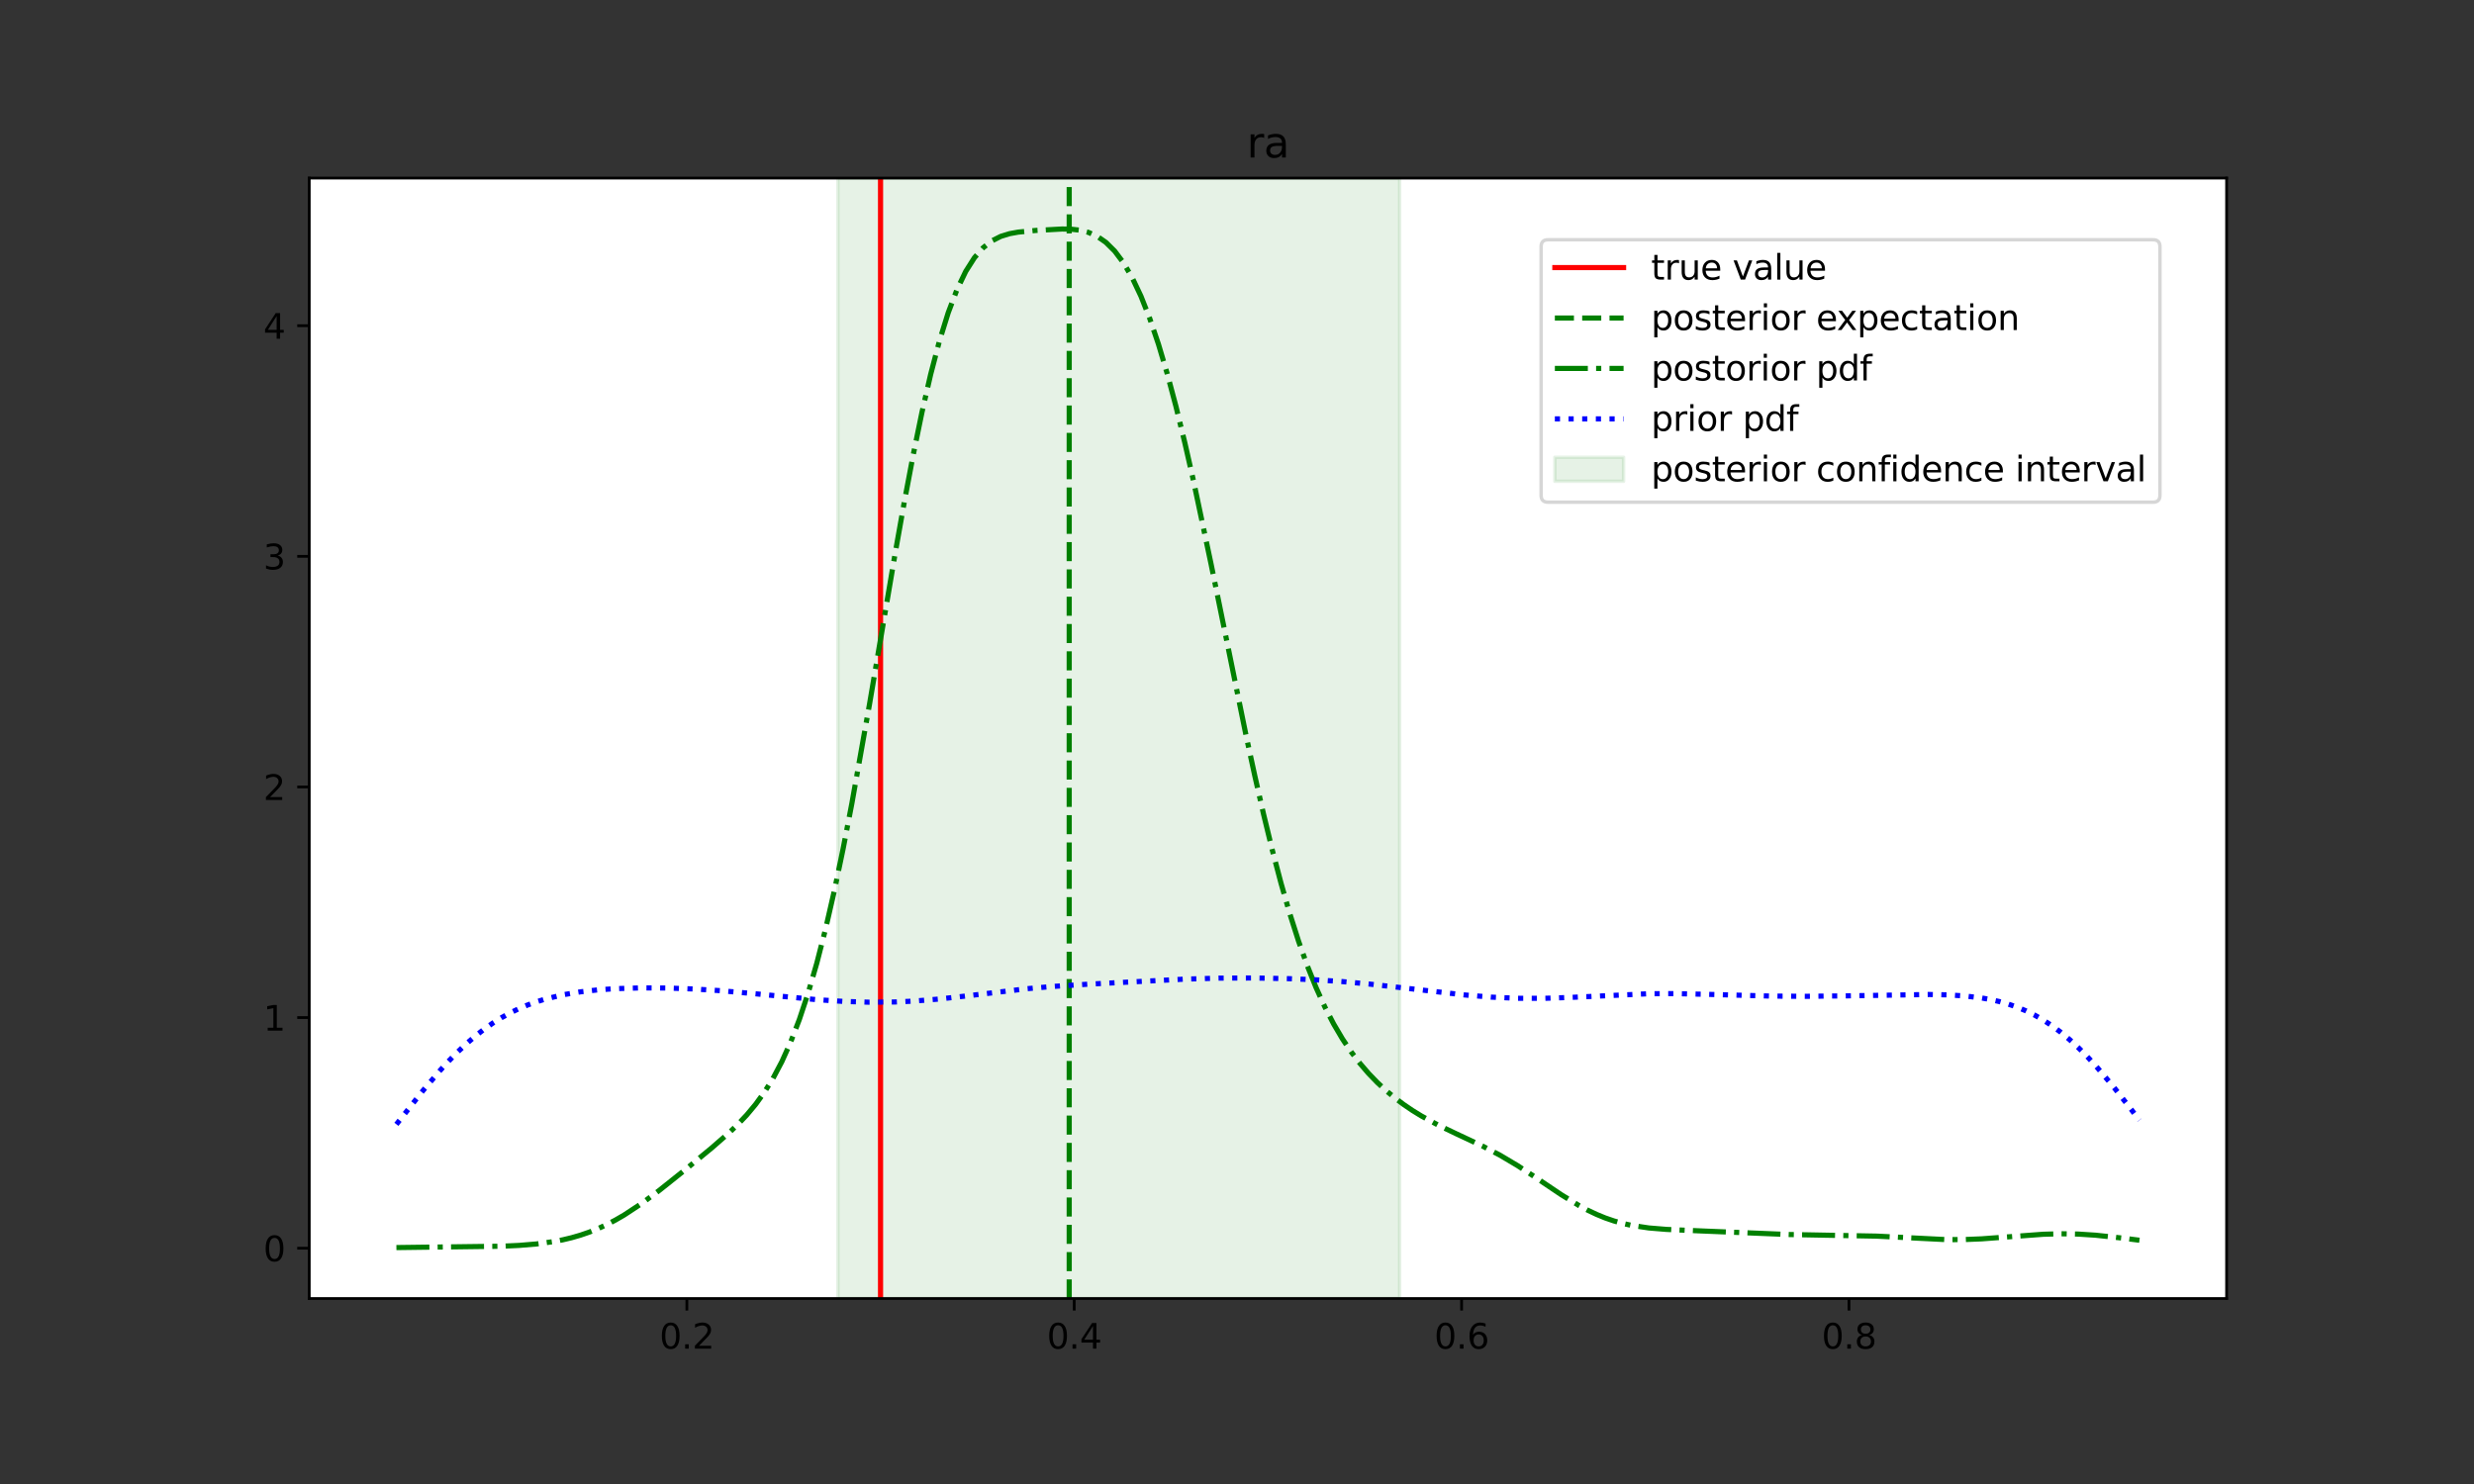 <?xml version="1.0" encoding="utf-8" standalone="no"?>
<!DOCTYPE svg PUBLIC "-//W3C//DTD SVG 1.1//EN"
  "http://www.w3.org/Graphics/SVG/1.1/DTD/svg11.dtd">
<svg height="432pt" version="1.1" viewBox="0 0 720 432" width="720pt" xmlns="http://www.w3.org/2000/svg" xmlns:xlink="http://www.w3.org/1999/xlink">
 <rect x="0" y="0" width="720" height="432" fill="#333333" stroke="none"/>
 <defs>
  <style type="text/css">*{stroke-linecap:butt;stroke-linejoin:round;}</style>
 </defs>
 <g id="figure_1">
  <g id="patch_1">
   <path d="M 0 432 
L 720 432 
L 720 0 
L 0 0 
z
" style="fill:none;"/>
  </g>
  <g id="axes_1">
   <g id="patch_2">
    <path d="M 90 378 
L 648 378 
L 648 51.84 
L 90 51.84 
z
" style="fill:#ffffff;"/>
   </g>
   <g id="patch_3">
    <path clip-path="url(#p2af8457272)" d="M 243.85 378 
L 243.85 51.84 
L 407.326 51.84 
L 407.326 378 
z
" style="fill:#008000;opacity:0.1;stroke:#008000;stroke-linejoin:miter;"/>
   </g>
   <g id="matplotlib.axis_1">
    <g id="xtick_1">
     <g id="line2d_1">
      <defs>
       <path d="M 0 0 
L 0 3.5 
" id="mb2821110cb" style="stroke:#000000;stroke-width:0.8;"/>
      </defs>
      <g>
       <use style="stroke:#000000;stroke-width:0.8;" x="199.892" xlink:href="#mb2821110cb" y="378"/>
      </g>
     </g>
     <g id="text_1">
      <!-- 0.2 -->
      <g transform="translate(191.94 392.598)scale(0.1 -0.1)">
       <defs>
        <path d="M 2034 4250 
Q 1547 4250 1301 3770 
Q 1056 3291 1056 2328 
Q 1056 1369 1301 889 
Q 1547 409 2034 409 
Q 2525 409 2770 889 
Q 3016 1369 3016 2328 
Q 3016 3291 2770 3770 
Q 2525 4250 2034 4250 
z
M 2034 4750 
Q 2819 4750 3233 4129 
Q 3647 3509 3647 2328 
Q 3647 1150 3233 529 
Q 2819 -91 2034 -91 
Q 1250 -91 836 529 
Q 422 1150 422 2328 
Q 422 3509 836 4129 
Q 1250 4750 2034 4750 
z
" id="DejaVuSans-30" transform="scale(0.016)"/>
        <path d="M 684 794 
L 1344 794 
L 1344 0 
L 684 0 
L 684 794 
z
" id="DejaVuSans-2e" transform="scale(0.016)"/>
        <path d="M 1228 531 
L 3431 531 
L 3431 0 
L 469 0 
L 469 531 
Q 828 903 1448 1529 
Q 2069 2156 2228 2338 
Q 2531 2678 2651 2914 
Q 2772 3150 2772 3378 
Q 2772 3750 2511 3984 
Q 2250 4219 1831 4219 
Q 1534 4219 1204 4116 
Q 875 4013 500 3803 
L 500 4441 
Q 881 4594 1212 4672 
Q 1544 4750 1819 4750 
Q 2544 4750 2975 4387 
Q 3406 4025 3406 3419 
Q 3406 3131 3298 2873 
Q 3191 2616 2906 2266 
Q 2828 2175 2409 1742 
Q 1991 1309 1228 531 
z
" id="DejaVuSans-32" transform="scale(0.016)"/>
       </defs>
       <use xlink:href="#DejaVuSans-30"/>
       <use x="63.623" xlink:href="#DejaVuSans-2e"/>
       <use x="95.41" xlink:href="#DejaVuSans-32"/>
      </g>
     </g>
    </g>
    <g id="xtick_2">
     <g id="line2d_2">
      <g>
       <use style="stroke:#000000;stroke-width:0.8;" x="312.629" xlink:href="#mb2821110cb" y="378"/>
      </g>
     </g>
     <g id="text_2">
      <!-- 0.4 -->
      <g transform="translate(304.678 392.598)scale(0.1 -0.1)">
       <defs>
        <path d="M 2419 4116 
L 825 1625 
L 2419 1625 
L 2419 4116 
z
M 2253 4666 
L 3047 4666 
L 3047 1625 
L 3713 1625 
L 3713 1100 
L 3047 1100 
L 3047 0 
L 2419 0 
L 2419 1100 
L 313 1100 
L 313 1709 
L 2253 4666 
z
" id="DejaVuSans-34" transform="scale(0.016)"/>
       </defs>
       <use xlink:href="#DejaVuSans-30"/>
       <use x="63.623" xlink:href="#DejaVuSans-2e"/>
       <use x="95.41" xlink:href="#DejaVuSans-34"/>
      </g>
     </g>
    </g>
    <g id="xtick_3">
     <g id="line2d_3">
      <g>
       <use style="stroke:#000000;stroke-width:0.8;" x="425.366" xlink:href="#mb2821110cb" y="378"/>
      </g>
     </g>
     <g id="text_3">
      <!-- 0.6 -->
      <g transform="translate(417.415 392.598)scale(0.1 -0.1)">
       <defs>
        <path d="M 2113 2584 
Q 1688 2584 1439 2293 
Q 1191 2003 1191 1497 
Q 1191 994 1439 701 
Q 1688 409 2113 409 
Q 2538 409 2786 701 
Q 3034 994 3034 1497 
Q 3034 2003 2786 2293 
Q 2538 2584 2113 2584 
z
M 3366 4563 
L 3366 3988 
Q 3128 4100 2886 4159 
Q 2644 4219 2406 4219 
Q 1781 4219 1451 3797 
Q 1122 3375 1075 2522 
Q 1259 2794 1537 2939 
Q 1816 3084 2150 3084 
Q 2853 3084 3261 2657 
Q 3669 2231 3669 1497 
Q 3669 778 3244 343 
Q 2819 -91 2113 -91 
Q 1303 -91 875 529 
Q 447 1150 447 2328 
Q 447 3434 972 4092 
Q 1497 4750 2381 4750 
Q 2619 4750 2861 4703 
Q 3103 4656 3366 4563 
z
" id="DejaVuSans-36" transform="scale(0.016)"/>
       </defs>
       <use xlink:href="#DejaVuSans-30"/>
       <use x="63.623" xlink:href="#DejaVuSans-2e"/>
       <use x="95.41" xlink:href="#DejaVuSans-36"/>
      </g>
     </g>
    </g>
    <g id="xtick_4">
     <g id="line2d_4">
      <g>
       <use style="stroke:#000000;stroke-width:0.8;" x="538.104" xlink:href="#mb2821110cb" y="378"/>
      </g>
     </g>
     <g id="text_4">
      <!-- 0.8 -->
      <g transform="translate(530.152 392.598)scale(0.1 -0.1)">
       <defs>
        <path d="M 2034 2216 
Q 1584 2216 1326 1975 
Q 1069 1734 1069 1313 
Q 1069 891 1326 650 
Q 1584 409 2034 409 
Q 2484 409 2743 651 
Q 3003 894 3003 1313 
Q 3003 1734 2745 1975 
Q 2488 2216 2034 2216 
z
M 1403 2484 
Q 997 2584 770 2862 
Q 544 3141 544 3541 
Q 544 4100 942 4425 
Q 1341 4750 2034 4750 
Q 2731 4750 3128 4425 
Q 3525 4100 3525 3541 
Q 3525 3141 3298 2862 
Q 3072 2584 2669 2484 
Q 3125 2378 3379 2068 
Q 3634 1759 3634 1313 
Q 3634 634 3220 271 
Q 2806 -91 2034 -91 
Q 1263 -91 848 271 
Q 434 634 434 1313 
Q 434 1759 690 2068 
Q 947 2378 1403 2484 
z
M 1172 3481 
Q 1172 3119 1398 2916 
Q 1625 2713 2034 2713 
Q 2441 2713 2670 2916 
Q 2900 3119 2900 3481 
Q 2900 3844 2670 4047 
Q 2441 4250 2034 4250 
Q 1625 4250 1398 4047 
Q 1172 3844 1172 3481 
z
" id="DejaVuSans-38" transform="scale(0.016)"/>
       </defs>
       <use xlink:href="#DejaVuSans-30"/>
       <use x="63.623" xlink:href="#DejaVuSans-2e"/>
       <use x="95.41" xlink:href="#DejaVuSans-38"/>
      </g>
     </g>
    </g>
   </g>
   <g id="matplotlib.axis_2">
    <g id="ytick_1">
     <g id="line2d_5">
      <defs>
       <path d="M 0 0 
L -3.5 0 
" id="m7326a667d4" style="stroke:#000000;stroke-width:0.8;"/>
      </defs>
      <g>
       <use style="stroke:#000000;stroke-width:0.8;" x="90" xlink:href="#m7326a667d4" y="363.359"/>
      </g>
     </g>
     <g id="text_5">
      <!-- 0 -->
      <g transform="translate(76.638 367.158)scale(0.1 -0.1)">
       <use xlink:href="#DejaVuSans-30"/>
      </g>
     </g>
    </g>
    <g id="ytick_2">
     <g id="line2d_6">
      <g>
       <use style="stroke:#000000;stroke-width:0.8;" x="90" xlink:href="#m7326a667d4" y="296.222"/>
      </g>
     </g>
     <g id="text_6">
      <!-- 1 -->
      <g transform="translate(76.638 300.021)scale(0.1 -0.1)">
       <defs>
        <path d="M 794 531 
L 1825 531 
L 1825 4091 
L 703 3866 
L 703 4441 
L 1819 4666 
L 2450 4666 
L 2450 531 
L 3481 531 
L 3481 0 
L 794 0 
L 794 531 
z
" id="DejaVuSans-31" transform="scale(0.016)"/>
       </defs>
       <use xlink:href="#DejaVuSans-31"/>
      </g>
     </g>
    </g>
    <g id="ytick_3">
     <g id="line2d_7">
      <g>
       <use style="stroke:#000000;stroke-width:0.8;" x="90" xlink:href="#m7326a667d4" y="229.085"/>
      </g>
     </g>
     <g id="text_7">
      <!-- 2 -->
      <g transform="translate(76.638 232.884)scale(0.1 -0.1)">
       <use xlink:href="#DejaVuSans-32"/>
      </g>
     </g>
    </g>
    <g id="ytick_4">
     <g id="line2d_8">
      <g>
       <use style="stroke:#000000;stroke-width:0.8;" x="90" xlink:href="#m7326a667d4" y="161.948"/>
      </g>
     </g>
     <g id="text_8">
      <!-- 3 -->
      <g transform="translate(76.638 165.747)scale(0.1 -0.1)">
       <defs>
        <path d="M 2597 2516 
Q 3050 2419 3304 2112 
Q 3559 1806 3559 1356 
Q 3559 666 3084 287 
Q 2609 -91 1734 -91 
Q 1441 -91 1130 -33 
Q 819 25 488 141 
L 488 750 
Q 750 597 1062 519 
Q 1375 441 1716 441 
Q 2309 441 2620 675 
Q 2931 909 2931 1356 
Q 2931 1769 2642 2001 
Q 2353 2234 1838 2234 
L 1294 2234 
L 1294 2753 
L 1863 2753 
Q 2328 2753 2575 2939 
Q 2822 3125 2822 3475 
Q 2822 3834 2567 4026 
Q 2313 4219 1838 4219 
Q 1578 4219 1281 4162 
Q 984 4106 628 3988 
L 628 4550 
Q 988 4650 1302 4700 
Q 1616 4750 1894 4750 
Q 2613 4750 3031 4423 
Q 3450 4097 3450 3541 
Q 3450 3153 3228 2886 
Q 3006 2619 2597 2516 
z
" id="DejaVuSans-33" transform="scale(0.016)"/>
       </defs>
       <use xlink:href="#DejaVuSans-33"/>
      </g>
     </g>
    </g>
    <g id="ytick_5">
     <g id="line2d_9">
      <g>
       <use style="stroke:#000000;stroke-width:0.8;" x="90" xlink:href="#m7326a667d4" y="94.811"/>
      </g>
     </g>
     <g id="text_9">
      <!-- 4 -->
      <g transform="translate(76.638 98.61)scale(0.1 -0.1)">
       <use xlink:href="#DejaVuSans-34"/>
      </g>
     </g>
    </g>
   </g>
   <g id="line2d_10">
    <path clip-path="url(#p2af8457272)" d="M 256.261 378 
L 256.261 51.84 
" style="fill:none;stroke:#ff0000;stroke-linecap:square;stroke-width:1.5;"/>
   </g>
   <g id="line2d_11">
    <path clip-path="url(#p2af8457272)" d="M 311.168 378 
L 311.168 51.84 
" style="fill:none;stroke:#008000;stroke-dasharray:5.55,2.4;stroke-dashoffset:0;stroke-width:1.5;"/>
   </g>
   <g id="line2d_12">
    <path clip-path="url(#p2af8457272)" d="M 115.364 363.175 
L 145.953 362.783 
L 151.051 362.546 
L 156.149 362.122 
L 161.248 361.413 
L 163.797 360.916 
L 166.346 360.307 
L 168.895 359.571 
L 171.444 358.698 
L 173.993 357.677 
L 176.542 356.503 
L 179.091 355.177 
L 181.64 353.7 
L 186.739 350.34 
L 191.837 346.553 
L 199.484 340.449 
L 207.132 334.164 
L 212.23 329.712 
L 214.779 327.265 
L 217.328 324.567 
L 219.877 321.516 
L 222.426 318.001 
L 224.975 313.897 
L 227.524 309.078 
L 230.074 303.419 
L 232.623 296.804 
L 235.172 289.135 
L 237.721 280.342 
L 240.27 270.387 
L 242.819 259.278 
L 245.368 247.07 
L 247.917 233.87 
L 253.016 205.193 
L 260.663 160.249 
L 263.212 145.937 
L 265.761 132.452 
L 268.31 120.049 
L 270.859 108.93 
L 273.408 99.233 
L 275.958 91.028 
L 278.507 84.31 
L 281.056 79.007 
L 283.605 74.992 
L 286.154 72.089 
L 288.703 70.1 
L 291.252 68.813 
L 293.801 68.028 
L 296.35 67.566 
L 301.449 67.081 
L 309.096 66.665 
L 311.645 66.711 
L 314.194 66.995 
L 316.743 67.641 
L 319.292 68.782 
L 321.841 70.551 
L 324.391 73.077 
L 326.94 76.47 
L 329.489 80.824 
L 332.038 86.206 
L 334.587 92.654 
L 337.136 100.175 
L 339.685 108.742 
L 342.234 118.296 
L 344.783 128.743 
L 347.333 139.961 
L 352.431 164.091 
L 362.627 214.041 
L 365.176 225.816 
L 367.725 236.996 
L 370.275 247.468 
L 372.824 257.153 
L 375.373 266.004 
L 377.922 274.003 
L 380.471 281.163 
L 383.02 287.521 
L 385.569 293.132 
L 388.118 298.064 
L 390.667 302.393 
L 393.217 306.196 
L 395.766 309.546 
L 398.315 312.511 
L 400.864 315.148 
L 403.413 317.507 
L 405.962 319.625 
L 408.511 321.536 
L 411.06 323.265 
L 413.609 324.837 
L 418.708 327.603 
L 423.806 330.043 
L 431.453 333.625 
L 436.551 336.29 
L 441.65 339.316 
L 446.748 342.654 
L 454.395 347.798 
L 459.493 350.914 
L 462.042 352.283 
L 464.592 353.497 
L 467.141 354.545 
L 469.69 355.424 
L 472.239 356.141 
L 474.788 356.708 
L 479.886 357.469 
L 484.984 357.885 
L 495.181 358.335 
L 520.672 359.375 
L 546.163 359.843 
L 566.556 360.864 
L 571.654 360.841 
L 576.752 360.632 
L 584.4 360.059 
L 594.596 359.301 
L 599.694 359.153 
L 604.793 359.245 
L 609.891 359.575 
L 617.538 360.396 
L 622.636 361.037 
L 622.636 361.037 
" style="fill:none;stroke:#008000;stroke-dasharray:9.6,2.4,1.5,2.4;stroke-dashoffset:0;stroke-width:1.5;"/>
   </g>
   <g id="line2d_13">
    <path clip-path="url(#p2af8457272)" d="M 115.364 327.297 
L 123.011 317.589 
L 128.109 311.581 
L 130.658 308.807 
L 133.207 306.213 
L 135.757 303.815 
L 138.306 301.619 
L 140.855 299.628 
L 143.404 297.84 
L 145.953 296.247 
L 148.502 294.842 
L 151.051 293.611 
L 153.6 292.541 
L 156.149 291.619 
L 158.698 290.829 
L 163.797 289.593 
L 168.895 288.731 
L 173.993 288.157 
L 179.091 287.803 
L 186.739 287.577 
L 194.386 287.626 
L 202.033 287.903 
L 209.681 288.39 
L 219.877 289.298 
L 237.721 291.008 
L 245.368 291.508 
L 253.016 291.747 
L 260.663 291.674 
L 265.761 291.437 
L 273.408 290.816 
L 281.056 289.95 
L 298.899 287.816 
L 306.547 287.149 
L 316.743 286.498 
L 344.783 285.03 
L 354.98 284.736 
L 365.176 284.697 
L 375.373 284.904 
L 383.02 285.236 
L 390.667 285.746 
L 398.315 286.441 
L 408.511 287.591 
L 426.355 289.644 
L 434.002 290.269 
L 441.65 290.607 
L 449.297 290.622 
L 456.944 290.356 
L 479.886 289.279 
L 487.534 289.248 
L 497.73 289.479 
L 515.574 289.97 
L 525.77 290.033 
L 538.516 289.884 
L 561.458 289.501 
L 566.556 289.604 
L 571.654 289.91 
L 576.752 290.519 
L 579.302 290.976 
L 581.851 291.556 
L 584.4 292.276 
L 586.949 293.154 
L 589.498 294.208 
L 592.047 295.453 
L 594.596 296.903 
L 597.145 298.569 
L 599.694 300.458 
L 602.243 302.574 
L 604.793 304.914 
L 607.342 307.47 
L 609.891 310.226 
L 614.989 316.253 
L 620.087 322.761 
L 622.636 326.101 
L 622.636 326.101 
" style="fill:none;stroke:#0000ff;stroke-dasharray:1.5,2.475;stroke-dashoffset:0;stroke-width:1.5;"/>
   </g>
   <g id="patch_4">
    <path d="M 90 378 
L 90 51.84 
" style="fill:none;stroke:#000000;stroke-linecap:square;stroke-linejoin:miter;stroke-width:0.8;"/>
   </g>
   <g id="patch_5">
    <path d="M 648 378 
L 648 51.84 
" style="fill:none;stroke:#000000;stroke-linecap:square;stroke-linejoin:miter;stroke-width:0.8;"/>
   </g>
   <g id="patch_6">
    <path d="M 90 378 
L 648 378 
" style="fill:none;stroke:#000000;stroke-linecap:square;stroke-linejoin:miter;stroke-width:0.8;"/>
   </g>
   <g id="patch_7">
    <path d="M 90 51.84 
L 648 51.84 
" style="fill:none;stroke:#000000;stroke-linecap:square;stroke-linejoin:miter;stroke-width:0.8;"/>
   </g>
   <g id="text_10">
    <!-- ra -->
    <g transform="translate(362.857 45.84)scale(0.12 -0.12)">
     <defs>
      <path d="M 2631 2963 
Q 2534 3019 2420 3045 
Q 2306 3072 2169 3072 
Q 1681 3072 1420 2755 
Q 1159 2438 1159 1844 
L 1159 0 
L 581 0 
L 581 3500 
L 1159 3500 
L 1159 2956 
Q 1341 3275 1631 3429 
Q 1922 3584 2338 3584 
Q 2397 3584 2469 3576 
Q 2541 3569 2628 3553 
L 2631 2963 
z
" id="DejaVuSans-72" transform="scale(0.016)"/>
      <path d="M 2194 1759 
Q 1497 1759 1228 1600 
Q 959 1441 959 1056 
Q 959 750 1161 570 
Q 1363 391 1709 391 
Q 2188 391 2477 730 
Q 2766 1069 2766 1631 
L 2766 1759 
L 2194 1759 
z
M 3341 1997 
L 3341 0 
L 2766 0 
L 2766 531 
Q 2569 213 2275 61 
Q 1981 -91 1556 -91 
Q 1019 -91 701 211 
Q 384 513 384 1019 
Q 384 1609 779 1909 
Q 1175 2209 1959 2209 
L 2766 2209 
L 2766 2266 
Q 2766 2663 2505 2880 
Q 2244 3097 1772 3097 
Q 1472 3097 1187 3025 
Q 903 2953 641 2809 
L 641 3341 
Q 956 3463 1253 3523 
Q 1550 3584 1831 3584 
Q 2591 3584 2966 3190 
Q 3341 2797 3341 1997 
z
" id="DejaVuSans-61" transform="scale(0.016)"/>
     </defs>
     <use xlink:href="#DejaVuSans-72"/>
     <use x="41.113" xlink:href="#DejaVuSans-61"/>
    </g>
   </g>
  </g>
  <g id="legend_1">
   <g id="patch_8">
    <path d="M 450.506 146.191 
L 626.6 146.191 
Q 628.6 146.191 628.6 144.191 
L 628.6 71.8 
Q 628.6 69.8 626.6 69.8 
L 450.506 69.8 
Q 448.506 69.8 448.506 71.8 
L 448.506 144.191 
Q 448.506 146.191 450.506 146.191 
z
" style="fill:#ffffff;opacity:0.8;stroke:#cccccc;stroke-linejoin:miter;"/>
   </g>
   <g id="line2d_14">
    <path d="M 452.506 77.898 
L 472.506 77.898 
" style="fill:none;stroke:#ff0000;stroke-linecap:square;stroke-width:1.5;"/>
   </g>
   <g id="line2d_15"/>
   <g id="text_11">
    <!-- true value -->
    <g transform="translate(480.506 81.398)scale(0.1 -0.1)">
     <defs>
      <path d="M 1172 4494 
L 1172 3500 
L 2356 3500 
L 2356 3053 
L 1172 3053 
L 1172 1153 
Q 1172 725 1289 603 
Q 1406 481 1766 481 
L 2356 481 
L 2356 0 
L 1766 0 
Q 1100 0 847 248 
Q 594 497 594 1153 
L 594 3053 
L 172 3053 
L 172 3500 
L 594 3500 
L 594 4494 
L 1172 4494 
z
" id="DejaVuSans-74" transform="scale(0.016)"/>
      <path d="M 544 1381 
L 544 3500 
L 1119 3500 
L 1119 1403 
Q 1119 906 1312 657 
Q 1506 409 1894 409 
Q 2359 409 2629 706 
Q 2900 1003 2900 1516 
L 2900 3500 
L 3475 3500 
L 3475 0 
L 2900 0 
L 2900 538 
Q 2691 219 2414 64 
Q 2138 -91 1772 -91 
Q 1169 -91 856 284 
Q 544 659 544 1381 
z
M 1991 3584 
L 1991 3584 
z
" id="DejaVuSans-75" transform="scale(0.016)"/>
      <path d="M 3597 1894 
L 3597 1613 
L 953 1613 
Q 991 1019 1311 708 
Q 1631 397 2203 397 
Q 2534 397 2845 478 
Q 3156 559 3463 722 
L 3463 178 
Q 3153 47 2828 -22 
Q 2503 -91 2169 -91 
Q 1331 -91 842 396 
Q 353 884 353 1716 
Q 353 2575 817 3079 
Q 1281 3584 2069 3584 
Q 2775 3584 3186 3129 
Q 3597 2675 3597 1894 
z
M 3022 2063 
Q 3016 2534 2758 2815 
Q 2500 3097 2075 3097 
Q 1594 3097 1305 2825 
Q 1016 2553 972 2059 
L 3022 2063 
z
" id="DejaVuSans-65" transform="scale(0.016)"/>
      <path id="DejaVuSans-20" transform="scale(0.016)"/>
      <path d="M 191 3500 
L 800 3500 
L 1894 563 
L 2988 3500 
L 3597 3500 
L 2284 0 
L 1503 0 
L 191 3500 
z
" id="DejaVuSans-76" transform="scale(0.016)"/>
      <path d="M 603 4863 
L 1178 4863 
L 1178 0 
L 603 0 
L 603 4863 
z
" id="DejaVuSans-6c" transform="scale(0.016)"/>
     </defs>
     <use xlink:href="#DejaVuSans-74"/>
     <use x="39.209" xlink:href="#DejaVuSans-72"/>
     <use x="80.322" xlink:href="#DejaVuSans-75"/>
     <use x="143.701" xlink:href="#DejaVuSans-65"/>
     <use x="205.225" xlink:href="#DejaVuSans-20"/>
     <use x="237.012" xlink:href="#DejaVuSans-76"/>
     <use x="296.191" xlink:href="#DejaVuSans-61"/>
     <use x="357.471" xlink:href="#DejaVuSans-6c"/>
     <use x="385.254" xlink:href="#DejaVuSans-75"/>
     <use x="448.633" xlink:href="#DejaVuSans-65"/>
    </g>
   </g>
   <g id="line2d_16">
    <path d="M 452.506 92.577 
L 472.506 92.577 
" style="fill:none;stroke:#008000;stroke-dasharray:5.55,2.4;stroke-dashoffset:0;stroke-width:1.5;"/>
   </g>
   <g id="line2d_17"/>
   <g id="text_12">
    <!-- posterior expectation -->
    <g transform="translate(480.506 96.077)scale(0.1 -0.1)">
     <defs>
      <path d="M 1159 525 
L 1159 -1331 
L 581 -1331 
L 581 3500 
L 1159 3500 
L 1159 2969 
Q 1341 3281 1617 3432 
Q 1894 3584 2278 3584 
Q 2916 3584 3314 3078 
Q 3713 2572 3713 1747 
Q 3713 922 3314 415 
Q 2916 -91 2278 -91 
Q 1894 -91 1617 61 
Q 1341 213 1159 525 
z
M 3116 1747 
Q 3116 2381 2855 2742 
Q 2594 3103 2138 3103 
Q 1681 3103 1420 2742 
Q 1159 2381 1159 1747 
Q 1159 1113 1420 752 
Q 1681 391 2138 391 
Q 2594 391 2855 752 
Q 3116 1113 3116 1747 
z
" id="DejaVuSans-70" transform="scale(0.016)"/>
      <path d="M 1959 3097 
Q 1497 3097 1228 2736 
Q 959 2375 959 1747 
Q 959 1119 1226 758 
Q 1494 397 1959 397 
Q 2419 397 2687 759 
Q 2956 1122 2956 1747 
Q 2956 2369 2687 2733 
Q 2419 3097 1959 3097 
z
M 1959 3584 
Q 2709 3584 3137 3096 
Q 3566 2609 3566 1747 
Q 3566 888 3137 398 
Q 2709 -91 1959 -91 
Q 1206 -91 779 398 
Q 353 888 353 1747 
Q 353 2609 779 3096 
Q 1206 3584 1959 3584 
z
" id="DejaVuSans-6f" transform="scale(0.016)"/>
      <path d="M 2834 3397 
L 2834 2853 
Q 2591 2978 2328 3040 
Q 2066 3103 1784 3103 
Q 1356 3103 1142 2972 
Q 928 2841 928 2578 
Q 928 2378 1081 2264 
Q 1234 2150 1697 2047 
L 1894 2003 
Q 2506 1872 2764 1633 
Q 3022 1394 3022 966 
Q 3022 478 2636 193 
Q 2250 -91 1575 -91 
Q 1294 -91 989 -36 
Q 684 19 347 128 
L 347 722 
Q 666 556 975 473 
Q 1284 391 1588 391 
Q 1994 391 2212 530 
Q 2431 669 2431 922 
Q 2431 1156 2273 1281 
Q 2116 1406 1581 1522 
L 1381 1569 
Q 847 1681 609 1914 
Q 372 2147 372 2553 
Q 372 3047 722 3315 
Q 1072 3584 1716 3584 
Q 2034 3584 2315 3537 
Q 2597 3491 2834 3397 
z
" id="DejaVuSans-73" transform="scale(0.016)"/>
      <path d="M 603 3500 
L 1178 3500 
L 1178 0 
L 603 0 
L 603 3500 
z
M 603 4863 
L 1178 4863 
L 1178 4134 
L 603 4134 
L 603 4863 
z
" id="DejaVuSans-69" transform="scale(0.016)"/>
      <path d="M 3513 3500 
L 2247 1797 
L 3578 0 
L 2900 0 
L 1881 1375 
L 863 0 
L 184 0 
L 1544 1831 
L 300 3500 
L 978 3500 
L 1906 2253 
L 2834 3500 
L 3513 3500 
z
" id="DejaVuSans-78" transform="scale(0.016)"/>
      <path d="M 3122 3366 
L 3122 2828 
Q 2878 2963 2633 3030 
Q 2388 3097 2138 3097 
Q 1578 3097 1268 2742 
Q 959 2388 959 1747 
Q 959 1106 1268 751 
Q 1578 397 2138 397 
Q 2388 397 2633 464 
Q 2878 531 3122 666 
L 3122 134 
Q 2881 22 2623 -34 
Q 2366 -91 2075 -91 
Q 1284 -91 818 406 
Q 353 903 353 1747 
Q 353 2603 823 3093 
Q 1294 3584 2113 3584 
Q 2378 3584 2631 3529 
Q 2884 3475 3122 3366 
z
" id="DejaVuSans-63" transform="scale(0.016)"/>
      <path d="M 3513 2113 
L 3513 0 
L 2938 0 
L 2938 2094 
Q 2938 2591 2744 2837 
Q 2550 3084 2163 3084 
Q 1697 3084 1428 2787 
Q 1159 2491 1159 1978 
L 1159 0 
L 581 0 
L 581 3500 
L 1159 3500 
L 1159 2956 
Q 1366 3272 1645 3428 
Q 1925 3584 2291 3584 
Q 2894 3584 3203 3211 
Q 3513 2838 3513 2113 
z
" id="DejaVuSans-6e" transform="scale(0.016)"/>
     </defs>
     <use xlink:href="#DejaVuSans-70"/>
     <use x="63.477" xlink:href="#DejaVuSans-6f"/>
     <use x="124.658" xlink:href="#DejaVuSans-73"/>
     <use x="176.758" xlink:href="#DejaVuSans-74"/>
     <use x="215.967" xlink:href="#DejaVuSans-65"/>
     <use x="277.49" xlink:href="#DejaVuSans-72"/>
     <use x="318.604" xlink:href="#DejaVuSans-69"/>
     <use x="346.387" xlink:href="#DejaVuSans-6f"/>
     <use x="407.568" xlink:href="#DejaVuSans-72"/>
     <use x="448.682" xlink:href="#DejaVuSans-20"/>
     <use x="480.469" xlink:href="#DejaVuSans-65"/>
     <use x="540.242" xlink:href="#DejaVuSans-78"/>
     <use x="599.422" xlink:href="#DejaVuSans-70"/>
     <use x="662.898" xlink:href="#DejaVuSans-65"/>
     <use x="724.422" xlink:href="#DejaVuSans-63"/>
     <use x="779.402" xlink:href="#DejaVuSans-74"/>
     <use x="818.611" xlink:href="#DejaVuSans-61"/>
     <use x="879.891" xlink:href="#DejaVuSans-74"/>
     <use x="919.1" xlink:href="#DejaVuSans-69"/>
     <use x="946.883" xlink:href="#DejaVuSans-6f"/>
     <use x="1008.064" xlink:href="#DejaVuSans-6e"/>
    </g>
   </g>
   <g id="line2d_18">
    <path d="M 452.506 107.255 
L 472.506 107.255 
" style="fill:none;stroke:#008000;stroke-dasharray:9.6,2.4,1.5,2.4;stroke-dashoffset:0;stroke-width:1.5;"/>
   </g>
   <g id="line2d_19"/>
   <g id="text_13">
    <!-- postorior pdf -->
    <g transform="translate(480.506 110.755)scale(0.1 -0.1)">
     <defs>
      <path d="M 2906 2969 
L 2906 4863 
L 3481 4863 
L 3481 0 
L 2906 0 
L 2906 525 
Q 2725 213 2448 61 
Q 2172 -91 1784 -91 
Q 1150 -91 751 415 
Q 353 922 353 1747 
Q 353 2572 751 3078 
Q 1150 3584 1784 3584 
Q 2172 3584 2448 3432 
Q 2725 3281 2906 2969 
z
M 947 1747 
Q 947 1113 1208 752 
Q 1469 391 1925 391 
Q 2381 391 2643 752 
Q 2906 1113 2906 1747 
Q 2906 2381 2643 2742 
Q 2381 3103 1925 3103 
Q 1469 3103 1208 2742 
Q 947 2381 947 1747 
z
" id="DejaVuSans-64" transform="scale(0.016)"/>
      <path d="M 2375 4863 
L 2375 4384 
L 1825 4384 
Q 1516 4384 1395 4259 
Q 1275 4134 1275 3809 
L 1275 3500 
L 2222 3500 
L 2222 3053 
L 1275 3053 
L 1275 0 
L 697 0 
L 697 3053 
L 147 3053 
L 147 3500 
L 697 3500 
L 697 3744 
Q 697 4328 969 4595 
Q 1241 4863 1831 4863 
L 2375 4863 
z
" id="DejaVuSans-66" transform="scale(0.016)"/>
     </defs>
     <use xlink:href="#DejaVuSans-70"/>
     <use x="63.477" xlink:href="#DejaVuSans-6f"/>
     <use x="124.658" xlink:href="#DejaVuSans-73"/>
     <use x="176.758" xlink:href="#DejaVuSans-74"/>
     <use x="215.967" xlink:href="#DejaVuSans-6f"/>
     <use x="277.148" xlink:href="#DejaVuSans-72"/>
     <use x="318.262" xlink:href="#DejaVuSans-69"/>
     <use x="346.045" xlink:href="#DejaVuSans-6f"/>
     <use x="407.227" xlink:href="#DejaVuSans-72"/>
     <use x="448.34" xlink:href="#DejaVuSans-20"/>
     <use x="480.127" xlink:href="#DejaVuSans-70"/>
     <use x="543.604" xlink:href="#DejaVuSans-64"/>
     <use x="607.08" xlink:href="#DejaVuSans-66"/>
    </g>
   </g>
   <g id="line2d_20">
    <path d="M 452.506 121.933 
L 472.506 121.933 
" style="fill:none;stroke:#0000ff;stroke-dasharray:1.5,2.475;stroke-dashoffset:0;stroke-width:1.5;"/>
   </g>
   <g id="line2d_21"/>
   <g id="text_14">
    <!-- prior pdf -->
    <g transform="translate(480.506 125.433)scale(0.1 -0.1)">
     <use xlink:href="#DejaVuSans-70"/>
     <use x="63.477" xlink:href="#DejaVuSans-72"/>
     <use x="104.59" xlink:href="#DejaVuSans-69"/>
     <use x="132.373" xlink:href="#DejaVuSans-6f"/>
     <use x="193.555" xlink:href="#DejaVuSans-72"/>
     <use x="234.668" xlink:href="#DejaVuSans-20"/>
     <use x="266.455" xlink:href="#DejaVuSans-70"/>
     <use x="329.932" xlink:href="#DejaVuSans-64"/>
     <use x="393.408" xlink:href="#DejaVuSans-66"/>
    </g>
   </g>
   <g id="patch_9">
    <path d="M 452.506 140.111 
L 472.506 140.111 
L 472.506 133.111 
L 452.506 133.111 
z
" style="fill:#008000;opacity:0.1;stroke:#008000;stroke-linejoin:miter;"/>
   </g>
   <g id="text_15">
    <!-- posterior confidence interval -->
    <g transform="translate(480.506 140.111)scale(0.1 -0.1)">
     <use xlink:href="#DejaVuSans-70"/>
     <use x="63.477" xlink:href="#DejaVuSans-6f"/>
     <use x="124.658" xlink:href="#DejaVuSans-73"/>
     <use x="176.758" xlink:href="#DejaVuSans-74"/>
     <use x="215.967" xlink:href="#DejaVuSans-65"/>
     <use x="277.49" xlink:href="#DejaVuSans-72"/>
     <use x="318.604" xlink:href="#DejaVuSans-69"/>
     <use x="346.387" xlink:href="#DejaVuSans-6f"/>
     <use x="407.568" xlink:href="#DejaVuSans-72"/>
     <use x="448.682" xlink:href="#DejaVuSans-20"/>
     <use x="480.469" xlink:href="#DejaVuSans-63"/>
     <use x="535.449" xlink:href="#DejaVuSans-6f"/>
     <use x="596.631" xlink:href="#DejaVuSans-6e"/>
     <use x="660.01" xlink:href="#DejaVuSans-66"/>
     <use x="695.215" xlink:href="#DejaVuSans-69"/>
     <use x="722.998" xlink:href="#DejaVuSans-64"/>
     <use x="786.475" xlink:href="#DejaVuSans-65"/>
     <use x="847.998" xlink:href="#DejaVuSans-6e"/>
     <use x="911.377" xlink:href="#DejaVuSans-63"/>
     <use x="966.357" xlink:href="#DejaVuSans-65"/>
     <use x="1027.881" xlink:href="#DejaVuSans-20"/>
     <use x="1059.668" xlink:href="#DejaVuSans-69"/>
     <use x="1087.451" xlink:href="#DejaVuSans-6e"/>
     <use x="1150.83" xlink:href="#DejaVuSans-74"/>
     <use x="1190.039" xlink:href="#DejaVuSans-65"/>
     <use x="1251.562" xlink:href="#DejaVuSans-72"/>
     <use x="1292.676" xlink:href="#DejaVuSans-76"/>
     <use x="1351.855" xlink:href="#DejaVuSans-61"/>
     <use x="1413.135" xlink:href="#DejaVuSans-6c"/>
    </g>
   </g>
  </g>
 </g>
 <defs>
  <clipPath id="p2af8457272">
   <rect height="326.16" width="558" x="90" y="51.84"/>
  </clipPath>
 </defs>
</svg>
